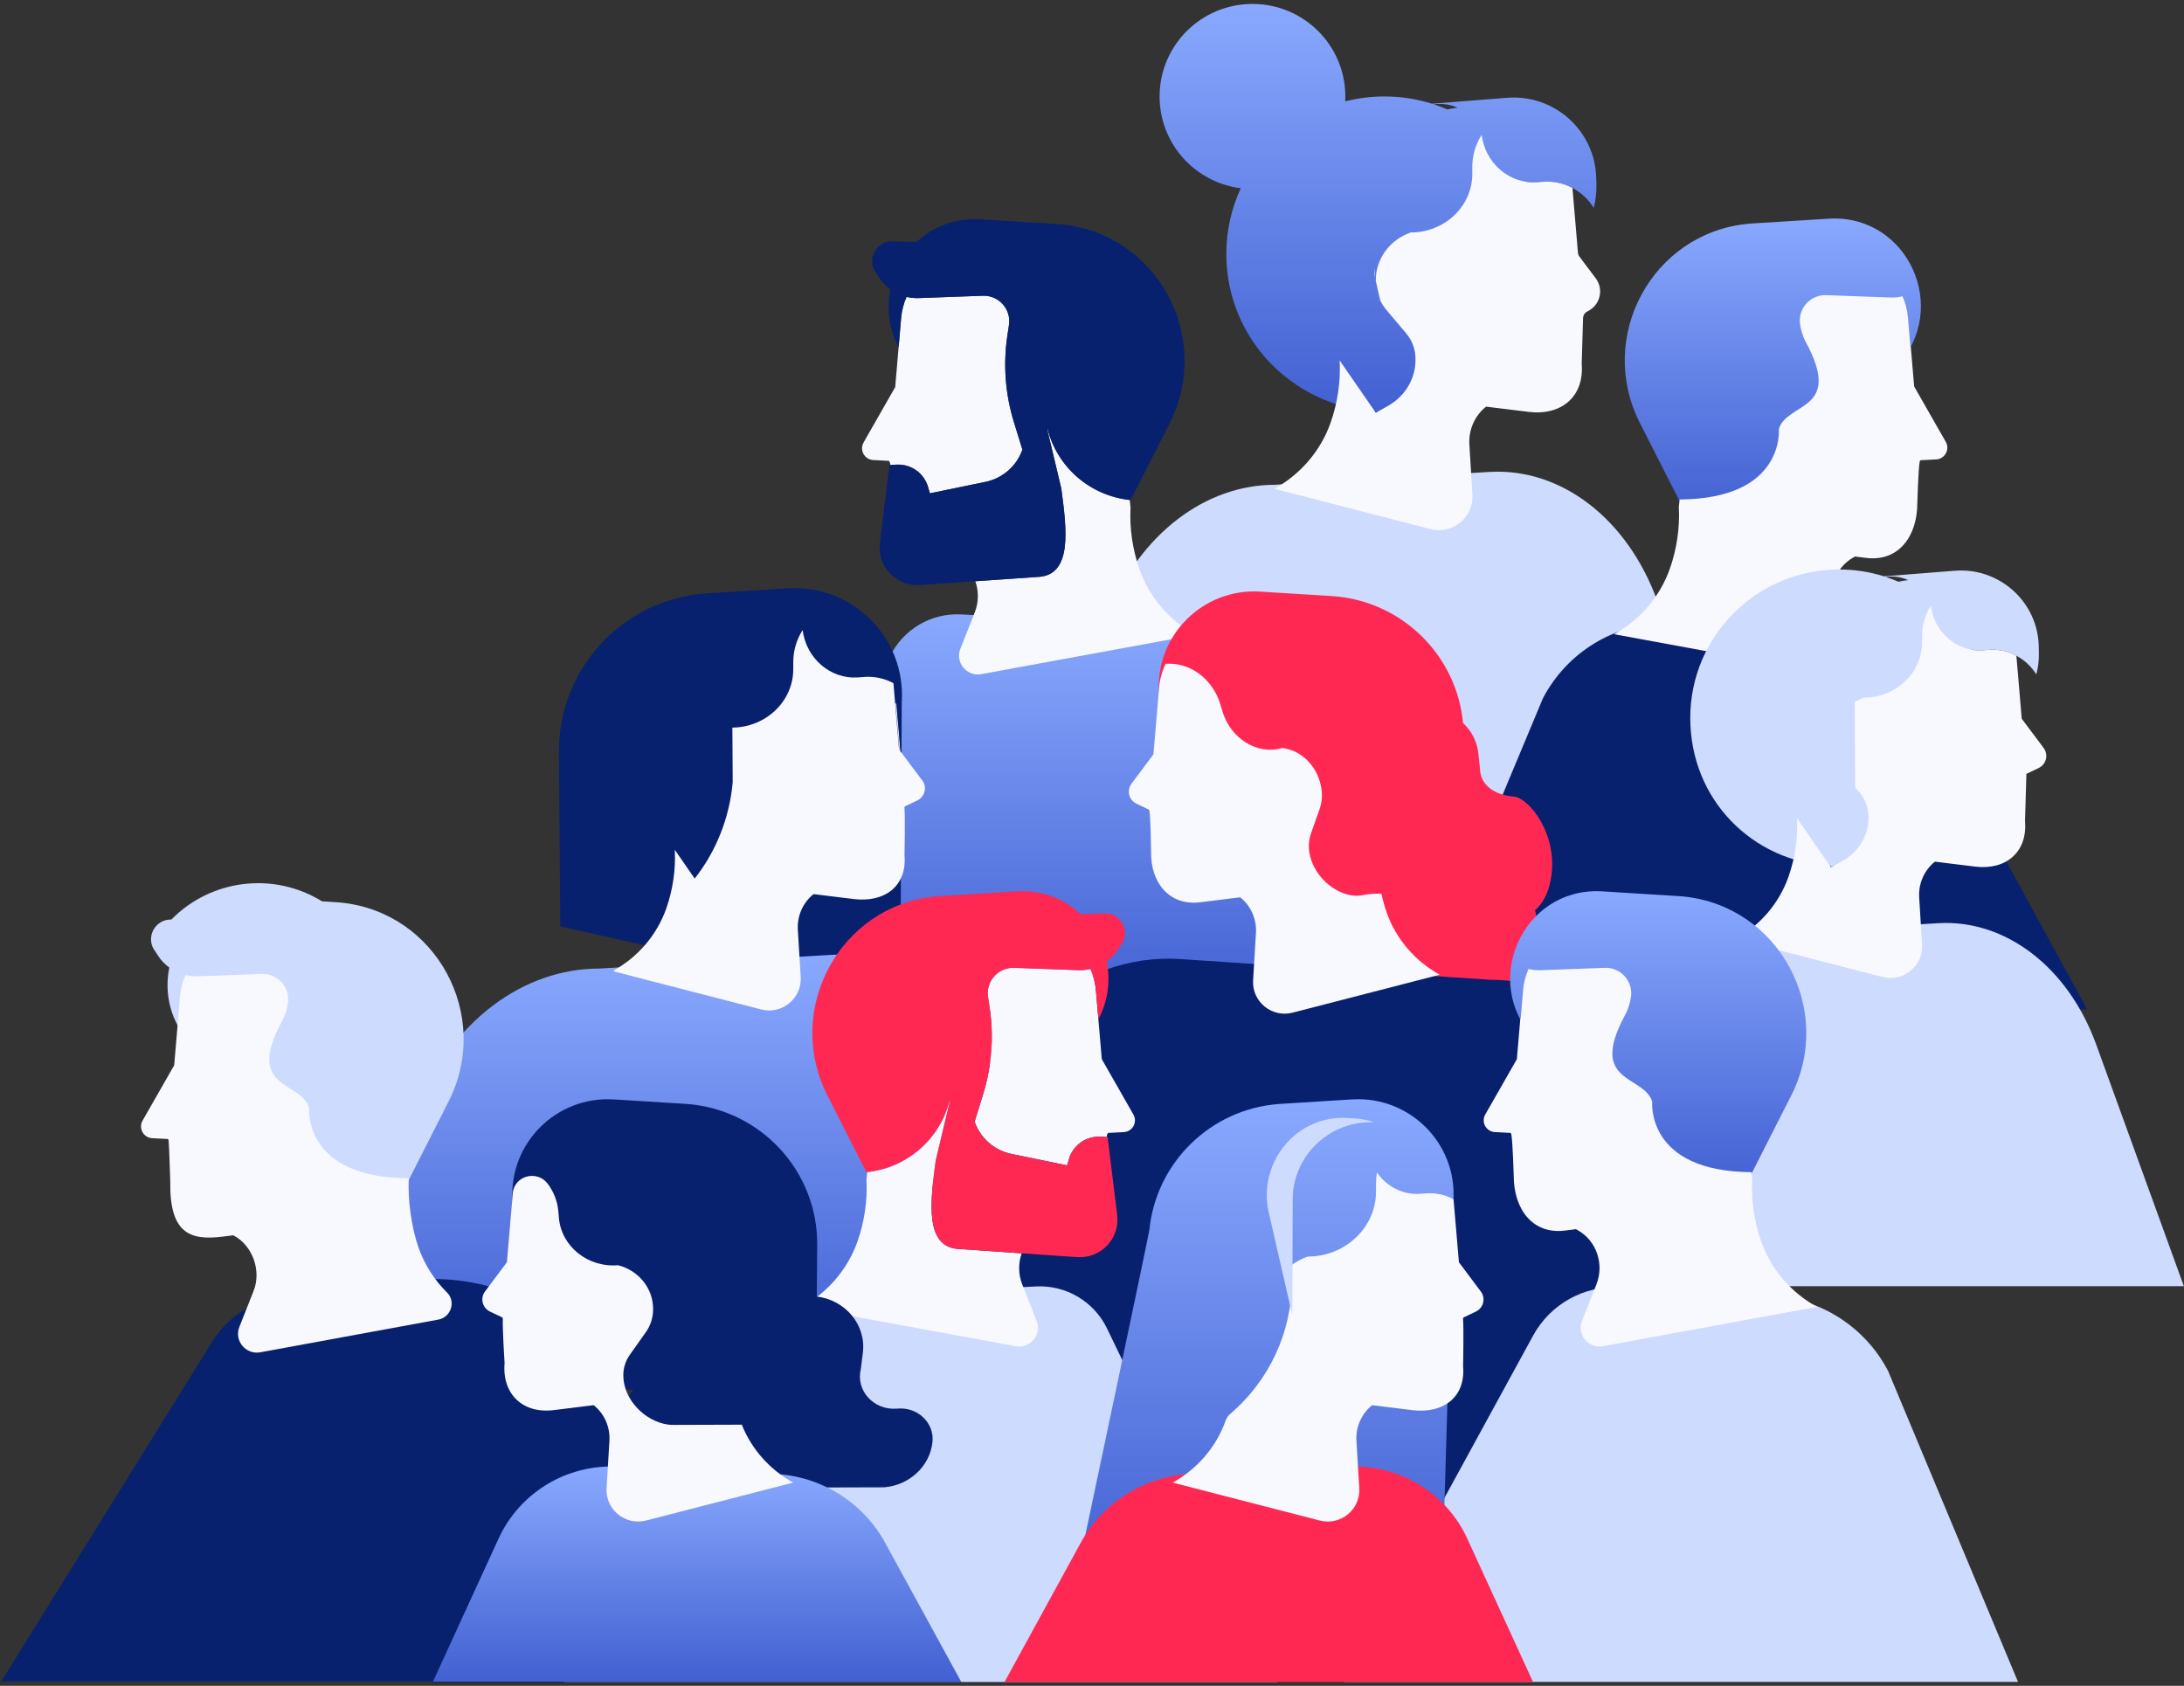 <svg width="456" height="352" viewBox="0 0 456 352" fill="none" xmlns="http://www.w3.org/2000/svg">
<rect x="0" y="0" width="456" height="352" fill="#333333" stroke="none"/>
<path d="M333.28 37.218C333.084 27.329 324.571 19.645 314.677 20.418L298.968 21.65C295.841 20.67 292.511 20.142 289.055 20.142C286.23 20.142 283.487 20.5 280.87 21.16C280.889 20.82 280.895 20.481 280.895 20.142C280.895 9.474 272.212 0.822 261.504 0.822C250.797 0.822 242.113 9.474 242.113 20.142C242.113 29.987 249.504 38.104 259.058 39.304C257.128 43.483 256.043 48.132 256.043 53.032C256.043 70.593 269.86 84.936 287.252 85.873V86.18C287.409 86.092 287.58 85.998 287.763 85.891C288.191 85.91 288.62 85.923 289.055 85.923C307.286 85.923 322.067 71.196 322.067 53.032C322.067 47.573 320.724 42.427 318.359 37.897C319.192 38.048 320.056 38.104 320.939 38.042L322.244 37.947C324.42 37.79 326.501 38.274 328.317 39.242C330.108 40.197 331.64 41.629 332.756 43.388C333.153 41.887 333.349 40.316 333.317 38.695L333.286 37.218H333.28ZM304.341 22.492C303.61 22.567 302.884 22.693 302.178 22.85C301.258 22.454 300.312 22.096 299.347 21.782C301.081 21.537 302.796 21.8 304.335 22.492H304.341Z" fill="url(#paint0_linear_1071_103969)"/>
<path d="M231.445 127.829C238.212 111.475 251.637 101.215 266.273 101.215L310.964 98.539C325.916 97.641 339.802 108.302 346.026 125.461L365.442 178.996H209.305L231.445 127.829Z" fill="#CDDBFE"/>
<path d="M286.984 57.262C286.984 57.394 286.997 57.519 287.029 57.645L287.085 57.89L287.073 55.974C287.029 56.426 286.991 56.859 286.984 57.262Z" fill="#F8F8FF"/>
<path d="M333.163 58.097L329.783 53.592C329.6 53.347 329.486 53.058 329.461 52.75L328.326 39.374C328.326 39.33 328.313 39.286 328.313 39.242C326.497 38.275 324.416 37.791 322.241 37.948L320.935 38.042C315.165 38.463 310.114 34.078 309.357 28.159C308.115 30.113 307.402 32.406 307.402 34.85C307.402 35.755 307.402 36.321 307.402 36.321C307.402 43.068 301.651 48.534 294.551 48.534C290.086 50.099 287.192 54.164 287.248 58.631L288.169 62.708C288.503 63.406 288.926 64.065 289.437 64.675C290.704 66.17 292.35 68.13 293.592 69.6C294.753 70.977 295.427 72.66 295.528 74.419V74.539C295.774 78.692 293.567 82.625 289.815 84.742C288.8 85.314 287.885 85.835 287.261 86.187L279.706 75.255C279.94 79.609 279.284 84.114 277.802 88.304C275.727 94.166 271.521 99.042 266.066 102.057L298.669 110.47C303.278 111.658 307.711 108.02 307.428 103.289L306.803 92.985C306.557 89.856 307.869 86.809 310.284 84.905L319.163 85.999C325.98 86.841 330.791 82.82 330.249 76.015C330.249 75.965 330.249 75.921 330.249 75.871L330.527 66.434C330.546 65.818 330.905 65.272 331.46 65.008C334.09 63.758 334.916 60.428 333.175 58.103L333.163 58.097Z" fill="#F8F8FF"/>
<path d="M264.445 145.873C259.407 136.247 249.418 130.21 238.521 130.21L200.641 128.287C194.379 127.967 188.54 131.428 185.822 137.058L150.23 210.868H299.122L264.439 145.873H264.445Z" fill="url(#paint1_linear_1071_103969)"/>
<path d="M221.584 102L218.652 89.666L218.696 89.472C220.714 97.551 227.581 103.501 235.88 104.393L236.05 105.964C235.817 110.287 236.466 114.754 237.935 118.913C239.991 124.731 244.166 129.562 249.576 132.553L204.892 140.758C201.852 141.317 199.38 138.327 200.515 135.462L203.517 127.872C204.368 125.723 204.362 123.411 203.637 121.363L216.426 120.477C224.024 120.358 222.719 110.582 221.584 102Z" fill="#F8F8FF"/>
<path d="M180.31 92.381L186.913 80.82L187.625 72.477L188.142 66.408C188.275 64.843 188.678 63.361 189.277 61.991C190.097 62.186 190.949 62.274 191.812 62.242L205.244 61.752C208.599 61.658 211.21 64.648 210.649 67.947L210.333 70.027C209.419 76.09 209.886 82.284 211.695 88.146L213.467 93.882C212.269 97.306 209.356 99.876 205.761 100.618L194.146 103.011L193.774 101.704C192.948 98.821 190.242 96.879 187.241 97.017L185.879 97.08C185.86 96.785 185.822 96.571 185.746 96.452L185.607 96.226L182.328 96.056C180.493 95.962 179.402 93.977 180.31 92.387V92.381Z" fill="#F8F8FF"/>
<path d="M186.326 50.399L191.364 50.537C194.606 47.484 199.039 45.574 204.26 45.756C204.456 45.762 204.651 45.775 204.853 45.788L220.908 46.786C221.16 46.805 221.413 46.824 221.665 46.849C241.693 48.822 253.296 70.492 244.215 88.379L236.074 104.412C236.011 104.412 235.948 104.393 235.885 104.387C227.593 103.495 220.719 97.545 218.701 89.466L218.657 89.66L221.482 101.529L221.595 101.993C222.731 110.576 224.036 120.352 216.437 120.471L203.649 121.357L192.159 122.149C187.19 122.551 183.103 118.316 183.709 113.384L185.702 97.08H185.884L187.247 97.011C190.255 96.873 192.953 98.814 193.78 101.698L194.152 103.005L205.767 100.611C209.362 99.87 212.281 97.3 213.473 93.876L211.701 88.14C209.891 82.278 209.425 76.09 210.339 70.02L210.655 67.941C211.216 64.642 208.611 61.652 205.25 61.746L191.818 62.236C190.954 62.267 190.103 62.179 189.283 61.985C188.678 63.354 188.281 64.837 188.148 66.401L187.631 72.471C185.575 68.626 185.096 64.378 185.897 60.42C184.957 59.735 184.131 58.875 183.488 57.857L183.028 57.128C180.77 54.401 182.782 50.292 186.332 50.393L186.326 50.399Z" fill="#08216E"/>
<path d="M187.97 209.342L116.983 193.427L116.692 157.044C116.554 139.684 129.948 125.19 147.327 123.902L164.48 122.834C177.962 121.992 189.13 133.125 188.279 146.558L187.976 209.342H187.97Z" fill="#08216E"/>
<path d="M87.274 230.659C94.633 213.186 109.238 202.229 125.154 202.229L173.761 199.364C190.025 198.409 205.128 209.794 211.894 228.121L233.013 285.313H63.191L87.274 230.653V230.659Z" fill="url(#paint2_linear_1071_103969)"/>
<path d="M192.547 162.937L187.975 156.837L187.13 146.878C187.074 146.878 187.023 146.878 186.966 146.878L187.793 156.604C187.736 156.46 187.698 156.303 187.685 156.146L186.55 142.769C186.55 142.725 186.538 142.682 186.538 142.638C184.722 141.67 182.641 141.186 180.465 141.343L179.16 141.438C173.39 141.858 168.338 137.473 167.582 131.555C166.339 133.509 165.627 135.802 165.627 138.246C165.627 139.151 165.627 139.716 165.627 139.716C165.627 146.414 159.951 151.848 152.914 151.924L152.983 163.333C152.327 170.684 149.578 177.683 145.044 183.444L140.888 177.432C141.109 181.534 140.491 185.775 139.097 189.727C137.143 195.25 133.182 199.842 128.043 202.682L128.365 202.764C128.314 202.789 128.27 202.82 128.22 202.846L158.93 210.768C163.275 211.887 167.449 208.462 167.178 204.002L166.592 194.295C166.365 191.348 167.601 188.477 169.871 186.686L178.239 187.717C184.684 188.508 189.401 185.04 188.852 178.588C188.852 178.588 189.016 170.332 188.833 168.567L188.966 168.353L191.519 167.14C193.115 166.38 193.619 164.357 192.56 162.944L192.547 162.937Z" fill="#F8F8FF"/>
<path d="M379.28 94.329L352.291 107.799L342.371 88.26C333.284 70.372 344.894 48.703 364.922 46.73C365.174 46.705 365.426 46.686 365.678 46.667L381.733 45.669C381.929 45.656 382.124 45.65 382.326 45.637C398.507 45.072 407.153 64.511 396.118 76.316L379.28 94.329Z" fill="url(#paint3_linear_1071_103969)"/>
<path d="M322.129 145.841C327.168 136.159 337.156 130.09 348.053 130.09L378.12 128.337C385.599 127.904 392.662 131.824 396.263 138.409L435.77 210.73H295.02L322.135 145.835L322.129 145.841Z" fill="#08216E"/>
<path d="M348.637 118.788C350.106 114.629 350.756 110.162 350.523 105.839L350.693 104.287C372.802 104.168 371.402 89.567 371.402 89.567C373.155 83.906 384.865 85.891 377.077 71.504C376.459 70.36 376.049 69.11 375.854 67.822C375.293 64.523 377.897 61.533 381.258 61.627L394.69 62.117C395.554 62.149 396.405 62.061 397.225 61.866C397.83 63.236 398.228 64.718 398.36 66.283L398.877 72.358C398.902 72.314 398.921 72.276 398.94 72.233L399.659 80.695L406.262 92.256C407.17 93.845 406.079 95.831 404.244 95.925L400.964 96.095L400.826 96.321C400.517 97.91 400.315 105.098 400.315 105.098C400.315 111.908 396.456 117.324 389.664 116.489L387.325 116.2C387.205 116.262 387.091 116.325 386.978 116.388C383.005 118.625 381.378 123.513 383.055 127.741L386.057 135.331C387.192 138.196 384.72 141.186 381.681 140.627L336.996 132.422C342.407 129.431 346.581 124.593 348.637 118.782V118.788Z" fill="#F8F8FF"/>
<path d="M425.679 134.997C425.496 125.68 417.475 118.442 408.155 119.171L393.355 120.333C390.41 119.41 387.269 118.907 384.015 118.907C366.838 118.907 352.914 132.78 352.914 149.894C352.914 167.008 365.93 179.951 382.313 180.83V181.119C382.458 181.038 382.622 180.944 382.792 180.849C383.196 180.862 383.599 180.881 384.009 180.881C401.187 180.881 415.11 167.008 415.11 149.894C415.11 144.748 413.843 139.904 411.617 135.632C412.405 135.77 413.212 135.827 414.045 135.77C414.045 135.77 414.518 135.739 415.274 135.682C417.324 135.532 419.285 135.99 420.994 136.907C422.678 137.806 424.122 139.157 425.169 140.809C425.541 139.395 425.73 137.913 425.698 136.386L425.673 134.991L425.679 134.997ZM398.418 121.125C397.725 121.2 397.05 121.314 396.382 121.464C395.511 121.087 394.622 120.754 393.714 120.459C395.347 120.227 396.968 120.478 398.418 121.125Z" fill="#CDDBFE"/>
<path d="M329.745 220.355C336.12 204.95 348.764 195.287 362.555 195.287L404.654 192.761C418.742 191.919 431.82 201.959 437.679 218.118L455.972 268.55H308.891L329.745 220.349V220.355Z" fill="#CDDBFE"/>
<path d="M426.694 156.17L422.123 150.07L421 136.907C419.291 135.99 417.33 135.538 415.28 135.682C414.524 135.739 414.051 135.77 414.051 135.77C408.615 136.166 403.854 132.038 403.141 126.459C401.975 128.3 401.3 130.455 401.3 132.767V134.149C401.3 140.501 395.877 145.653 389.192 145.653C388.499 145.898 387.849 146.212 387.238 146.577L387.345 164.382C387.673 164.771 387.994 165.148 388.284 165.5C389.375 166.795 390.012 168.384 390.107 170.036V170.15C390.34 174.064 388.259 177.764 384.721 179.762C383.769 180.303 382.899 180.793 382.313 181.119L375.193 170.822C375.414 174.924 374.796 179.165 373.402 183.117C371.447 188.64 367.487 193.233 362.348 196.072L393.058 203.995C397.403 205.113 401.577 201.689 401.306 197.228L400.72 187.521C400.493 184.575 401.729 181.704 403.999 179.913L412.367 180.943C418.812 181.735 423.352 177.921 422.804 171.475L423.094 161.58L425.648 160.367C427.243 159.607 427.747 157.584 426.688 156.17H426.694Z" fill="#F8F8FF"/>
<path d="M326.246 203.902C322.645 204.203 319.757 200.515 320.532 196.608L320.81 193.68C320.93 192.417 320.81 191.192 320.501 190.048C322.008 188.716 323.231 186.712 323.799 183.564C325.476 174.291 319.227 166.57 316.042 166.318C312.574 166.048 309.005 164.289 308.986 160.306L308.677 157.378C308.4 154.777 307.182 152.527 305.467 150.963C304.156 136.883 292.811 125.549 278.37 124.475L263.129 123.526C251.147 122.778 241.221 132.674 241.978 144.611L244.406 182.911L277.399 184.733C279.196 186.197 281.366 187.077 283.434 187.045C283.85 187.039 284.26 186.963 284.67 186.888C286.234 188.628 287.192 191.003 287.224 193.567V193.711C287.249 195.433 286.814 197.066 285.982 198.455C285.13 199.868 284.027 201.722 283.194 203.11C282.419 204.411 282.028 205.95 282.084 207.527V207.634C282.261 212.491 286.019 216.995 290.144 217.755C290.591 217.837 291.045 217.843 291.499 217.85C302.478 217.982 313.463 218.088 324.442 218.208C328.383 217.875 331.499 214.463 331.852 210.09C332.135 206.56 329.418 203.563 326.246 203.914V203.902Z" fill="#FF2853"/>
<path d="M361.212 247.385C351.451 221.067 332.079 204.562 310.953 204.562L246.468 200.252C224.889 198.807 204.861 215.965 195.881 243.572L167.863 329.728H393.159L361.212 247.385Z" fill="#08216E"/>
<path d="M284.785 186.862C284.343 186.944 283.896 187.032 283.442 187.038C279.248 187.107 274.664 183.438 273.528 178.713L273.503 178.607C273.138 177.074 273.207 175.49 273.711 174.058C274.247 172.531 274.966 170.496 275.515 168.944C276.057 167.417 276.152 165.727 275.786 164.049L275.755 163.911C274.853 159.752 271.561 156.598 267.702 156.183C262.499 157.697 256.906 154.229 255.209 148.443C255.209 148.443 255.064 147.959 254.837 147.18C253.236 141.727 248.386 138.208 243.423 138.604C243.556 138.045 242.238 140.91 242.049 143.14L240.825 157.515L236.254 163.616C235.194 165.03 235.699 167.053 237.294 167.813L239.848 169.025L239.98 169.239C240.27 170.973 240.34 177.916 240.34 177.916C240.233 184.286 244.13 189.181 250.575 188.389L258.943 187.359C261.213 189.149 262.449 192.02 262.222 194.967L261.635 204.674C261.364 209.135 265.539 212.559 269.884 211.441L300.594 203.518C295.455 200.678 291.494 196.085 289.54 190.563C289.085 189.275 288.72 187.955 288.436 186.623C287.282 186.548 286.071 186.611 284.785 186.856V186.862Z" fill="#F8F8FF"/>
<path d="M261.27 123.802C261.471 123.796 261.673 123.802 261.875 123.796H261.894C261.686 123.796 261.478 123.796 261.27 123.802Z" fill="#FF2853"/>
<path d="M152.513 286.193C157.551 276.568 167.54 270.53 178.437 270.53L216.317 268.607C222.579 268.287 228.418 271.749 231.136 277.378L266.728 351.188H117.836L152.519 286.199L152.513 286.193Z" fill="#CDDBFE"/>
<path d="M195.375 242.326L198.308 229.993L198.263 229.798C196.246 237.878 189.378 243.827 181.08 244.719L180.909 246.29C181.143 250.613 180.493 255.08 179.024 259.239C176.968 265.057 172.793 269.888 167.383 272.879L212.067 281.084C215.107 281.643 217.579 278.653 216.444 275.788L213.442 268.198C212.591 266.05 212.597 263.738 213.322 261.689L200.534 260.803C192.935 260.684 194.24 250.908 195.375 242.326Z" fill="#F8F8FF"/>
<path d="M236.645 232.707L230.043 221.147L229.33 212.803L228.813 206.734C228.681 205.169 228.277 203.687 227.678 202.317C226.858 202.512 226.007 202.6 225.143 202.568L211.711 202.078C208.357 201.984 205.746 204.975 206.307 208.273L206.622 210.353C207.537 216.416 207.07 222.611 205.26 228.472L203.488 234.209C204.686 237.633 207.6 240.202 211.194 240.944L222.81 243.337L223.182 242.031C224.008 239.147 226.713 237.205 229.715 237.344L231.077 237.406C231.096 237.111 231.134 236.898 231.21 236.778L231.348 236.552L234.627 236.382C236.462 236.288 237.553 234.303 236.645 232.713V232.707Z" fill="#F8F8FF"/>
<path d="M230.637 190.726L225.598 190.864C222.357 187.81 217.924 185.907 212.703 186.083C212.507 186.089 212.312 186.101 212.11 186.114L196.055 187.113C195.802 187.132 195.55 187.157 195.298 187.176C175.27 189.149 163.667 210.818 172.748 228.705L180.889 244.739C180.952 244.732 181.015 244.72 181.078 244.714C189.37 243.821 196.244 237.872 198.262 229.792L198.306 229.987L195.481 241.855L195.367 242.32C194.232 250.902 192.927 260.678 200.526 260.798L213.314 261.683L224.804 262.475C229.773 262.877 233.859 258.643 233.254 253.711L231.261 237.407H231.078L229.716 237.338C226.708 237.199 224.009 239.141 223.183 242.025L222.811 243.331L211.195 240.938C207.601 240.196 204.681 237.627 203.489 234.202L205.261 228.466C207.071 222.604 207.538 216.416 206.624 210.347L206.308 208.267C205.747 204.969 208.351 201.978 211.712 202.072L225.144 202.562C226.008 202.594 226.86 202.506 227.679 202.311C228.285 203.681 228.682 205.163 228.814 206.728L229.332 212.797C231.387 208.952 231.867 204.705 231.066 200.747C232.005 200.062 232.831 199.201 233.475 198.183L233.935 197.454C236.193 194.728 234.181 190.619 230.631 190.719L230.637 190.726Z" fill="#FF2853"/>
<path d="M337.093 234.781L364.082 248.251L374.002 228.712C383.089 210.825 371.479 189.155 351.451 187.182C351.199 187.157 350.947 187.138 350.695 187.12L334.64 186.121C334.444 186.108 334.249 186.102 334.047 186.089C317.866 185.524 309.22 204.963 320.256 216.768L337.093 234.781Z" fill="url(#paint4_linear_1071_103969)"/>
<path d="M394.239 286.293C389.2 276.611 379.211 270.542 368.314 270.542L338.247 268.789C330.768 268.356 323.706 272.276 320.105 278.861L280.598 351.182H421.348L394.232 286.287L394.239 286.293Z" fill="#CDDBFE"/>
<path d="M367.732 259.24C366.262 255.081 365.613 250.614 365.846 246.291L365.676 244.74C343.567 244.62 344.967 230.019 344.967 230.019C343.214 224.358 331.504 226.343 339.292 211.956C339.909 210.812 340.319 209.562 340.515 208.274C341.076 204.976 338.472 201.985 335.111 202.079L321.679 202.569C320.815 202.601 319.964 202.513 319.144 202.318C318.538 203.688 318.141 205.17 318.009 206.735L317.492 212.81C317.466 212.766 317.447 212.729 317.428 212.685L316.71 221.148L310.107 232.708C309.199 234.298 310.29 236.283 312.125 236.377L315.404 236.547L315.543 236.773C315.852 238.362 316.054 245.55 316.054 245.55C316.054 252.354 319.913 257.776 326.705 256.941L329.044 256.652C329.164 256.715 329.278 256.777 329.391 256.84C333.364 259.077 334.991 263.965 333.313 268.193L330.312 275.783C329.177 278.648 331.649 281.638 334.688 281.079L379.373 272.874C373.962 269.883 369.787 265.046 367.732 259.234V259.24Z" fill="#F8F8FF"/>
<path d="M71.117 188.452C70.865 188.427 70.612 188.408 70.36 188.389L67.239 188.195C57.174 181.975 44.096 183.533 35.784 191.996C32.24 191.895 30.222 196.004 32.48 198.731L32.94 199.46C33.583 200.477 34.409 201.338 35.349 202.023C34.258 207.407 35.519 213.332 39.921 218.038L56.758 236.051L83.748 249.521L85.526 246.015L93.667 229.981C102.754 212.094 91.145 190.425 71.117 188.452Z" fill="#CDDBFE"/>
<path d="M127.259 287.268C126.477 285.948 125.531 284.585 124.44 283.215C114.994 271.316 99.809 265.454 84.712 267.433L64.684 270.066C56.322 269.638 48.427 273.49 44.41 279.967L0.262 351.07H157.559L127.259 287.274V287.268Z" fill="#08216E"/>
<path d="M93.332 269.877C90.696 267.251 88.647 264.065 87.392 260.509C85.922 256.35 85.115 250.469 85.349 246.147L85.336 246.015C63.151 245.927 64.551 231.294 64.551 231.294C62.798 225.633 51.088 227.619 58.876 213.231C59.494 212.088 59.904 210.838 60.099 209.55C60.661 206.251 58.056 203.26 54.695 203.355L41.263 203.845C40.399 203.876 39.548 203.788 38.728 203.593C38.123 204.963 37.725 206.446 37.593 208.01L36.37 222.423L29.767 233.983C28.859 235.573 29.95 237.558 31.785 237.653L35.064 237.822L35.203 238.048C35.329 239.55 35.55 246.649 35.55 246.649C35.367 257.412 39.573 259.052 46.365 258.216L48.704 257.927C48.742 257.946 48.786 257.971 48.824 257.99C52.778 260.101 54.6 265.366 52.955 269.525L49.978 277.058C48.843 279.923 51.315 282.914 54.355 282.355L91.51 275.531C94.165 275.041 95.243 271.774 93.338 269.871L93.332 269.877Z" fill="#F8F8FF"/>
<path d="M187.269 294.116C182.438 294.525 178.629 290.34 179.733 285.848L180.155 282.481C180.899 276.581 176.466 271.429 170.539 270.713L170.627 259.963C170.753 244.533 158.847 231.653 143.398 230.503L128.156 229.554C116.174 228.807 106.249 238.702 107.005 250.639L109.433 288.939L132.204 290.196C131.309 291.459 130.357 292.803 129.581 293.903C128.515 295.404 127.973 297.182 128.023 298.986V299.105C128.175 304.672 133.138 309.779 138.655 310.584C139.254 310.672 139.86 310.672 140.472 310.672C145.769 310.659 151.072 310.64 156.369 310.628C165.79 310.603 175.205 310.571 184.626 310.546C189.917 310.1 194.148 306.135 194.691 301.115C195.132 297.057 191.538 293.67 187.275 294.123L187.269 294.116Z" fill="#08216E"/>
<path d="M185.059 322.595C180.279 313.454 170.788 307.724 160.446 307.724L128.866 306.229C118.297 305.726 108.484 311.682 104.089 321.27L90.367 351.188H200.71L185.065 322.595H185.059Z" fill="url(#paint5_linear_1071_103969)"/>
<path d="M139.505 297.451C134.662 296.785 130.279 292.305 130.147 287.417V287.311C130.103 285.734 130.576 284.188 131.503 282.875C132.493 281.468 133.817 279.602 134.832 278.175C135.829 276.774 136.358 275.128 136.358 273.407V273.262C136.358 269.009 133.376 265.289 129.062 264.177C122.737 264.705 117.201 260.263 116.69 254.257C116.69 254.257 116.646 253.754 116.576 252.95C116.393 250.77 115.586 248.784 114.331 247.132C112.118 244.223 107.395 245.48 107.067 249.117V249.18L105.837 263.555L101.265 269.656C100.206 271.07 100.71 273.093 102.306 273.853L104.86 275.065L104.992 275.279C104.86 276.85 105.352 284.615 105.352 284.615C104.803 291.061 109.141 295.221 115.586 294.429L123.954 293.399C126.225 295.189 127.46 298.06 127.233 301.007L126.647 310.714C126.376 315.175 130.55 318.599 134.895 317.481L165.606 309.558C160.737 306.869 156.929 302.609 154.885 297.47C150.181 297.482 145.477 297.501 140.779 297.514C140.356 297.514 139.928 297.514 139.505 297.451Z" fill="#F8F8FF"/>
<path d="M129.734 231.124C129.968 231.155 130.195 231.193 130.428 231.225H130.453C130.214 231.187 129.974 231.155 129.734 231.124Z" fill="#08216E"/>
<path d="M301.023 332.894L224.102 332.404C224.102 332.404 239.873 257.833 239.98 256.79C241.38 242.805 252.687 231.571 267.065 230.503L282.306 229.554C294.288 228.807 304.213 238.702 303.457 250.639L301.029 332.888L301.023 332.894Z" fill="url(#paint6_linear_1071_103969)"/>
<path d="M225.394 322.596C230.174 313.455 239.664 307.725 250.006 307.725L281.587 306.23C292.156 305.727 301.968 311.683 306.363 321.271L320.085 351.189H209.742L225.387 322.596H225.394Z" fill="#FF2853"/>
<path d="M309.182 269.658L304.61 263.557L303.487 250.395C301.778 249.477 299.817 249.025 297.768 249.17C297.011 249.226 296.538 249.258 296.538 249.258C292.874 249.521 289.52 247.731 287.502 244.828C287.369 245.588 287.3 246.361 287.3 247.159V248.793C287.3 256.288 280.906 262.363 273.023 262.363C271.825 262.784 270.734 263.375 269.756 264.085L269.731 267.729C269.649 278.271 264.97 288.23 256.974 295.134C256.917 295.185 256.861 295.229 256.804 295.279C256.413 295.618 256.098 296.058 255.902 296.605C253.947 302.127 249.987 306.72 244.848 309.56L275.558 317.482C279.903 318.601 284.077 315.177 283.806 310.716L283.22 301.009C282.993 298.062 284.229 295.191 286.499 293.4L294.867 294.431C301.312 295.222 306.029 291.754 305.48 285.302C305.48 285.302 305.644 277.046 305.461 275.281L305.594 275.067L308.148 273.855C309.743 273.094 310.248 271.071 309.188 269.664L309.182 269.658Z" fill="#F8F8FF"/>
<path d="M286.993 234.348C285.605 233.877 284.136 233.582 282.61 233.5L281.216 233.425C280.958 233.412 280.699 233.406 280.441 233.4C270.137 233.337 262.607 243.157 264.903 253.165L269.821 274.609L269.903 250.608C269.846 241.297 277.666 233.858 286.999 234.342L286.993 234.348Z" fill="#CDDBFE"/>
<defs>
<linearGradient id="paint0_linear_1071_103969" x1="287.717" y1="0.822" x2="287.717" y2="86.18" gradientUnits="userSpaceOnUse">
<stop stop-color="#89A9FF"/>
<stop offset="1" stop-color="#4260D1"/>
<stop offset="1" stop-color="#000E87"/>
</linearGradient>
<linearGradient id="paint1_linear_1071_103969" x1="224.676" y1="128.267" x2="224.676" y2="210.868" gradientUnits="userSpaceOnUse">
<stop stop-color="#89A9FF"/>
<stop offset="1" stop-color="#4260D1"/>
<stop offset="1" stop-color="#000E87"/>
</linearGradient>
<linearGradient id="paint2_linear_1071_103969" x1="148.102" y1="199.309" x2="148.102" y2="285.313" gradientUnits="userSpaceOnUse">
<stop stop-color="#89A9FF"/>
<stop offset="1" stop-color="#4260D1"/>
<stop offset="1" stop-color="#000E87"/>
</linearGradient>
<linearGradient id="paint3_linear_1071_103969" x1="370.151" y1="45.625" x2="370.151" y2="107.799" gradientUnits="userSpaceOnUse">
<stop stop-color="#89A9FF"/>
<stop offset="1" stop-color="#4260D1"/>
<stop offset="1" stop-color="#000E87"/>
</linearGradient>
<linearGradient id="paint4_linear_1071_103969" x1="346.222" y1="186.077" x2="346.222" y2="248.251" gradientUnits="userSpaceOnUse">
<stop stop-color="#89A9FF"/>
<stop offset="1" stop-color="#4260D1"/>
<stop offset="1" stop-color="#000E87"/>
</linearGradient>
<linearGradient id="paint5_linear_1071_103969" x1="145.539" y1="306.199" x2="145.539" y2="351.188" gradientUnits="userSpaceOnUse">
<stop stop-color="#89A9FF"/>
<stop offset="1" stop-color="#4260D1"/>
<stop offset="1" stop-color="#000E87"/>
</linearGradient>
<linearGradient id="paint6_linear_1071_103969" x1="263.799" y1="229.515" x2="263.799" y2="332.894" gradientUnits="userSpaceOnUse">
<stop stop-color="#89A9FF"/>
<stop offset="1" stop-color="#4260D1"/>
<stop offset="1" stop-color="#000E87"/>
</linearGradient>
</defs>
</svg>
